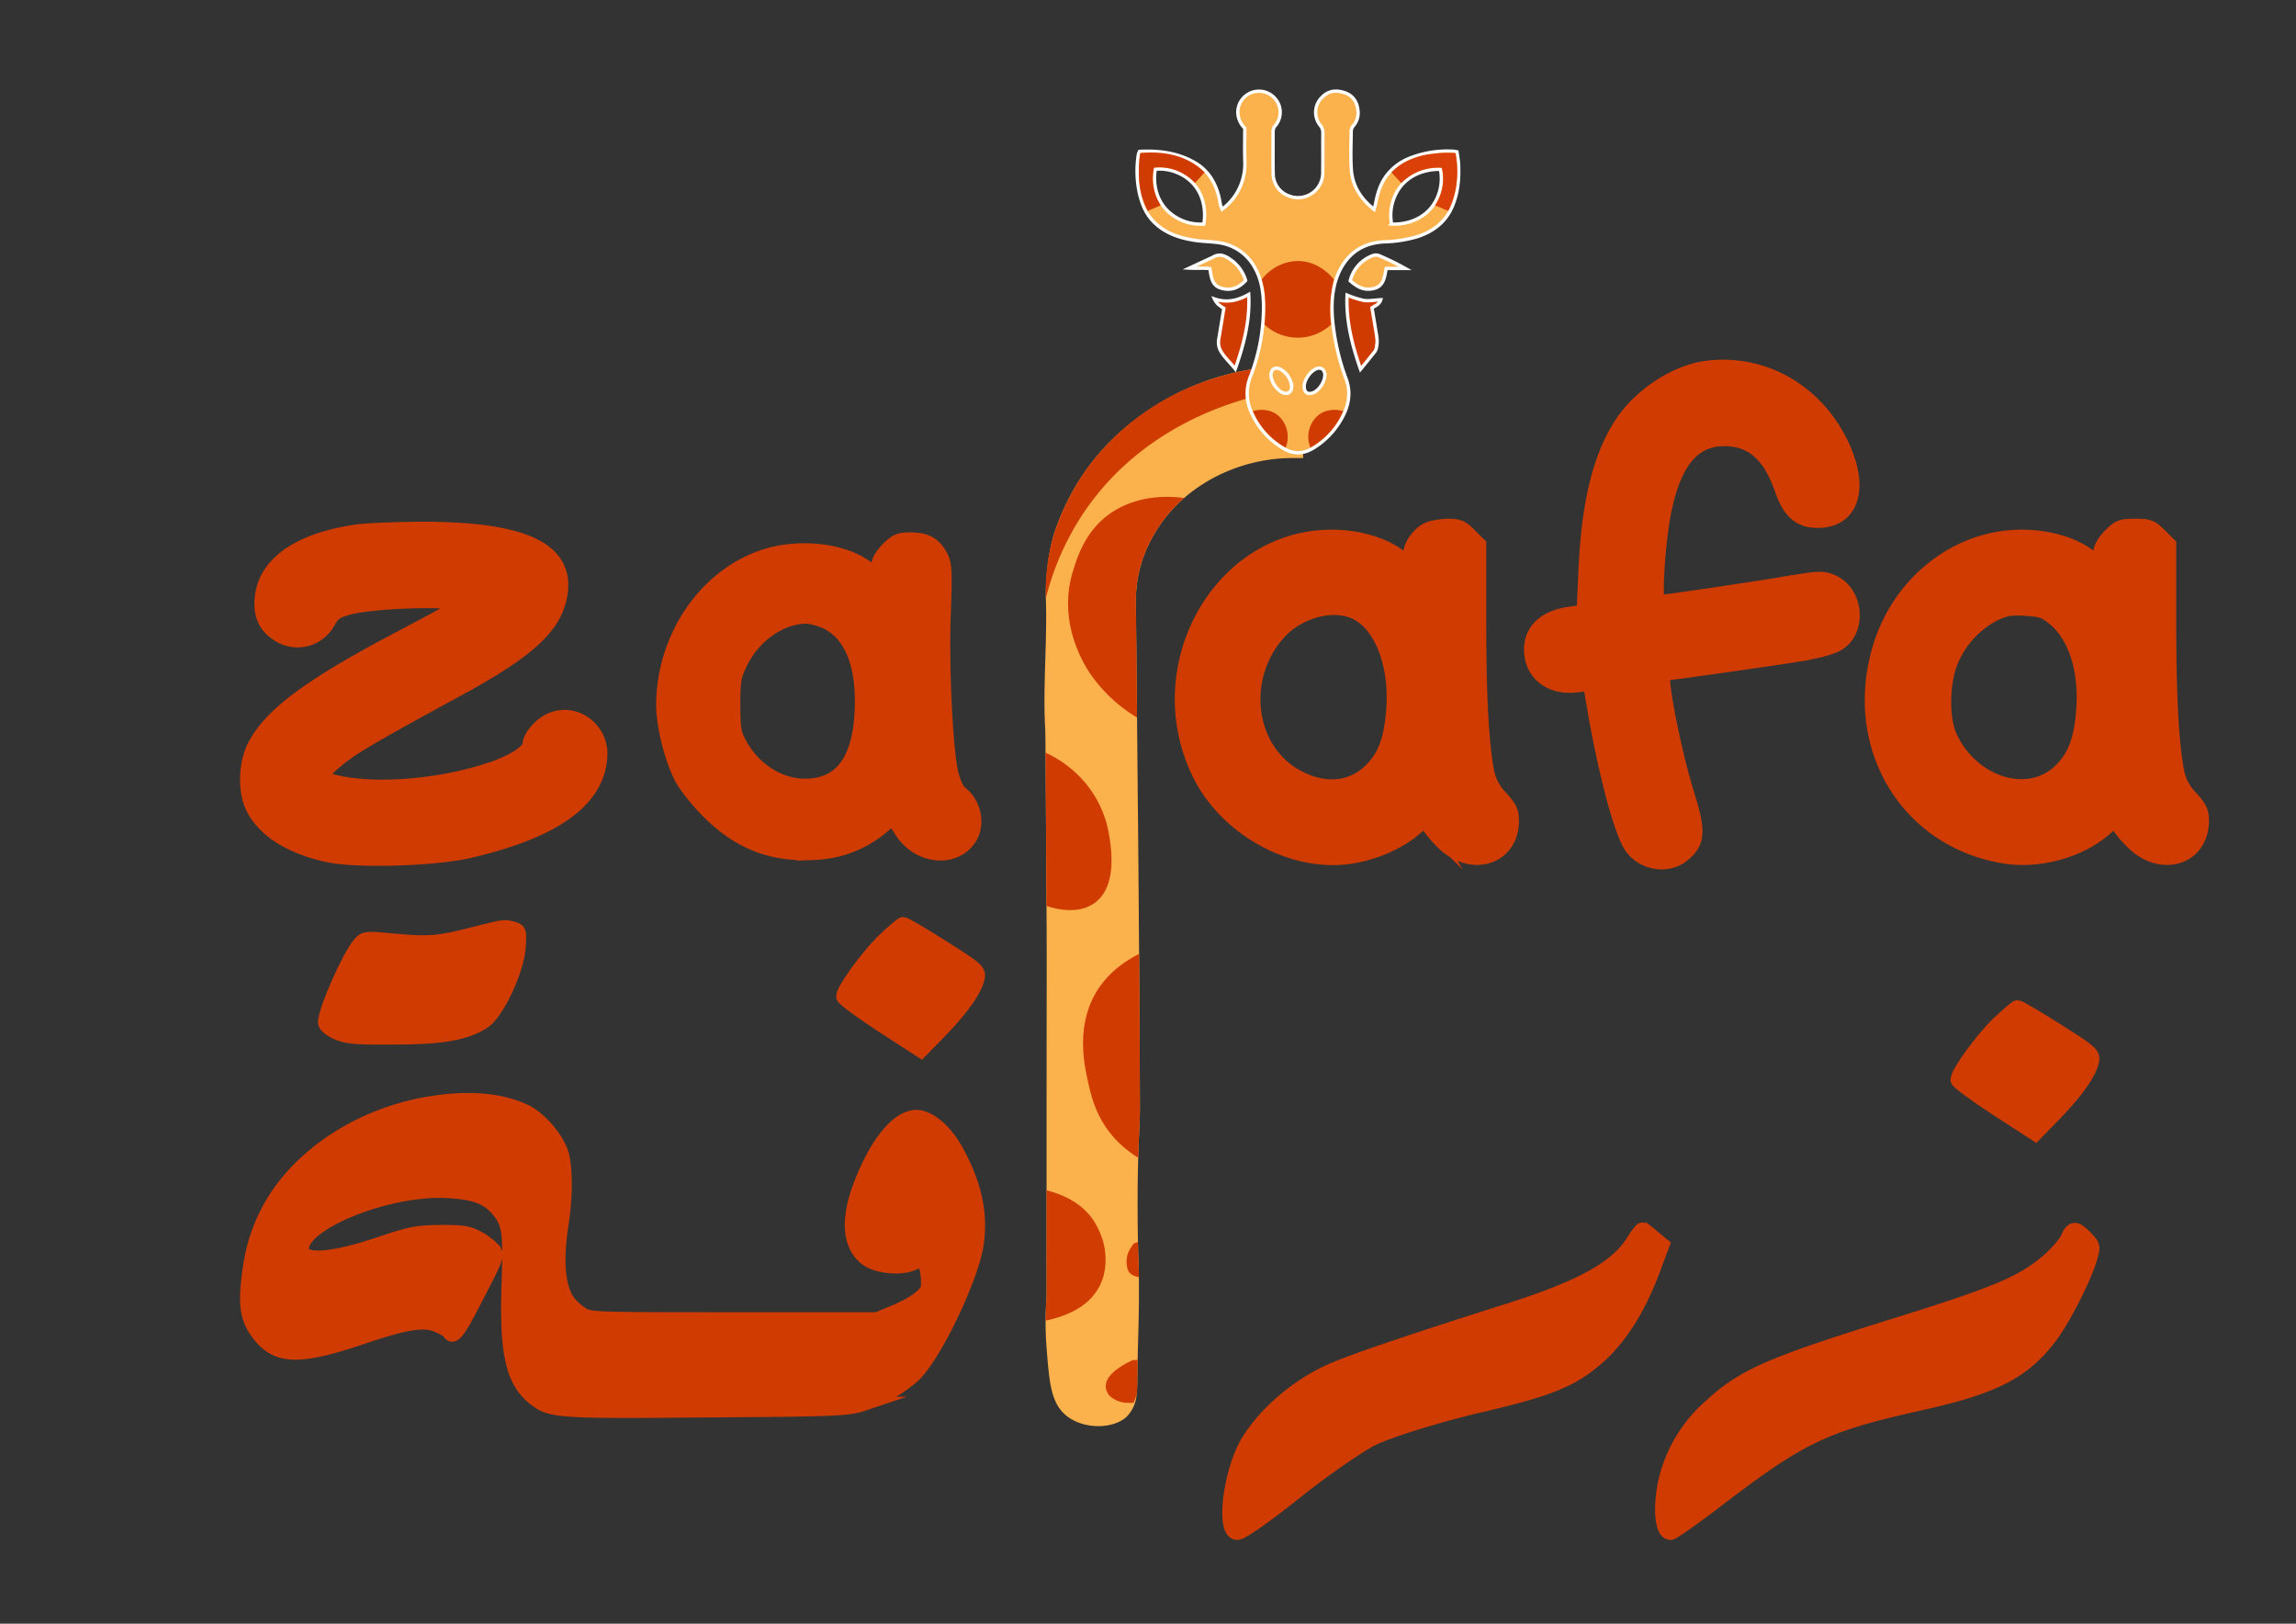<svg xmlns="http://www.w3.org/2000/svg" xmlns:xlink="http://www.w3.org/1999/xlink" width="841.89" height="595.28" viewBox="0 0 841.89 595.28">
  <rect x="0" y="0" width="841.89" height="595.28" fill="#333333" stroke="none"/>
  <defs>
    <clipPath id="clip-Plan_de_travail_1">
      <rect width="841.89" height="595.28"/>
    </clipPath>
  </defs>
  <g id="Plan_de_travail_1" data-name="Plan de travail 1" clip-path="url(#clip-Plan_de_travail_1)">
    <g id="New_Layer" data-name="New Layer">
      <g id="Calque_31" data-name="Calque 31">
        <g id="Group_1" data-name="Group 1">
          <path id="Path_1" data-name="Path 1" d="M477.82,134.18v33.74h-3.21a62.035,62.035,0,0,0-22.65,4.09,59.241,59.241,0,0,0-17.77,10.57c-.27.23-.54.47-.81.71a52.749,52.749,0,0,0-12.42,16.8,47.18,47.18,0,0,0-4.46,20.23v.2c.02,2.2.19,19.4.42,42.54.12,13.07.27,28.04.41,43.27.32,34.5.2,28.12.36,43.38.12,16.72.22,36.56.29,57.71-.06,2.17-.13,4.33-.23,6.58-.08,1.82-.25,5.44-.4,10.44-.04,1.34-.07,2.78-.1,4.31-.06,3.03-.24,12.5,0,26,0,.21.01.41.01.61.16,8.59.28,6.75.34,12.84.14,14.26-.29,21.28-.46,30.34-.05,2.72-.09,5.54-.14,8.46a34.823,34.823,0,0,1-.26,4.41A12.767,12.767,0,0,1,413,519.5c-4.89,4.43-15.63,4.66-22-.5-5.67-4.6-6.25-12.12-7.25-25-.29-3.7-.37-7.04-.35-9.84.02-4.14.25-7.13.35-8.41.04-.46,0-.03,0-39.36v-2.64c0-77.65.12-76.06,0-97.75-.01-1.31-.02-2.6-.02-3.87-.16-27.67-.27-46.22-.36-56.2-.04-5.12-.08-7.99-.12-8.68-.9-15.94.8-31.94.24-47.9,0,0-.4-12.83,3.13-23.94.34-1.07.71-2.11,1.07-3.09q.12-.36.27-.72l.27-.69a2.654,2.654,0,0,1,.16-.41c.17-.41.32-.8.47-1.16.1-.24.19-.47.28-.68s.18-.42.26-.61c.25-.58.51-1.17.79-1.77.25-.56.51-1.11.78-1.66.31-.64.63-1.28.96-1.91s.66-1.27,1-1.89a84.661,84.661,0,0,1,16.92-21.64,96.669,96.669,0,0,1,29.09-18.25q2.64-1.05,5.21-1.91c.31-.11.61-.2.9-.29.42-.14.84-.26,1.25-.39q.78-.24,1.56-.45A96.588,96.588,0,0,1,477.82,134.18Z" fill="#fbb24d"/>
        </g>
      </g>
      <g id="Calque_30" data-name="Calque 30">
        <path id="Path_2" data-name="Path 2" d="M417.6,468.2a8.728,8.728,0,0,1-1.25-.29c-2.88-.91-3.07-2.94-3.23-4.8-.14-1.54.08-4.13,2.65-7.25l1.49-.5C417.42,463.95,417.54,462.11,417.6,468.2Z" fill="#d03b02"/>
      </g>
      <g id="Calque_29" data-name="Calque 29">
        <path id="Path_3" data-name="Path 3" d="M417.14,498.54c-.05,2.72-.09,5.54-.14,8.46a34.823,34.823,0,0,1-.26,4.41,29.036,29.036,0,0,1-1.09,2.82,13.553,13.553,0,0,1-3.37-.01,10.235,10.235,0,0,1-5.35-2.41,6.108,6.108,0,0,1-1.35-2.53c-.63-2.74.95-6.5,9.74-10.63C415.93,498.61,416.53,498.58,417.14,498.54Z" fill="#d03b02"/>
      </g>
      <g id="Calque_28" data-name="Calque 28">
        <path id="Path_4" data-name="Path 4" d="M384,484.03c-.2.04-.4.08-.6.13.02-4.14.25-7.13.35-8.41.04-.46,0-.03,0-39.36.51.13,1.02.27,1.54.42,14.23,4.19,17.38,13.1,18.95,17.52C404.63,455.42,411.97,477.91,384,484.03Z" fill="#d03c02"/>
      </g>
      <g id="Calque_27" data-name="Calque 27">
        <path id="Path_5" data-name="Path 5" d="M417.98,407.42c-.06,2.17-.13,4.33-.23,6.58-.08,1.82-.25,5.44-.4,10.44a1,1,0,0,1-.14-.08c-14.22-8.95-16.85-21.18-18.47-28.72-1.52-7.05-6.18-28.67,13.07-42.39a48.781,48.781,0,0,1,5.88-3.54C417.81,366.43,417.91,386.27,417.98,407.42Z" fill="#d03b02"/>
      </g>
      <g id="Calque_26" data-name="Calque 26">
        <path id="Path_6" data-name="Path 6" d="M400.74,331.47c-6.05,3.82-13.9,1.71-17.01.66-.16-27.67-.27-46.22-.36-56.2a42.081,42.081,0,0,1,13.53,9.88,39.578,39.578,0,0,1,9.66,19.62C407.41,310.29,410.07,325.56,400.74,331.47Z" fill="#d03b02"/>
      </g>
      <g id="Calque_25" data-name="Calque 25">
        <path id="Path_7" data-name="Path 7" d="M434.19,182.58c-.27.23-.54.47-.81.71a52.749,52.749,0,0,0-12.42,16.8,47.18,47.18,0,0,0-4.46,20.23v.2c.02,2.2.19,19.4.42,42.54a56.088,56.088,0,0,1-16.72-15.43c-2.06-2.94-12.75-18.9-6.77-38.24,1.92-6.23,5.65-18.29,19.1-24.18C420.66,181.65,428.87,181.86,434.19,182.58Z" fill="#d03b02"/>
      </g>
      <g id="Calque_24" data-name="Calque 24">
        <path id="Path_8" data-name="Path 8" d="M465.04,144.21c-9.81,2.03-44.86,10.55-67.15,43a99.441,99.441,0,0,0-14.4,32.14,72.454,72.454,0,0,1,3.13-23.94c.34-1.07.71-2.11,1.07-3.09q.12-.36.27-.72l.27-.69a2.654,2.654,0,0,1,.16-.41c.14-.38.3-.77.47-1.16.08-.23.18-.45.28-.68s.18-.42.26-.61c.25-.58.51-1.17.79-1.77.25-.56.51-1.11.78-1.66.31-.64.63-1.28.96-1.91s.66-1.27,1-1.89a84,84,0,0,1,7-10.82,89.684,89.684,0,0,1,19.12-18.37,92.374,92.374,0,0,1,25.1-12.61c.31-.11.61-.2.9-.29.42-.14.84-.26,1.25-.39q.78-.24,1.56-.45a99.873,99.873,0,0,1,15.55-3.11C463.95,137.93,464.5,141.07,465.04,144.21Z" fill="#d03b02"/>
      </g>
      <g id="Calque_23" data-name="Calque 23">
        <path id="Path_9" data-name="Path 9" d="M417.844,55.5c7.107-.348,13.827.5,20.021,3.992,5.1,2.874,7.832,7.438,9.142,12.986.209.884.305,1.8.511,2.68a12.038,12.038,0,0,0,.611,1.527,20.245,20.245,0,0,0,5.541-6.172,20.74,20.74,0,0,0,2.794-11.046c-.144-4.129-.032-8.267-.032-12.485a8.282,8.282,0,0,1-2.552-5.921,7.759,7.759,0,0,1,13.758-4.793,7.622,7.622,0,0,1,.083,9.683,3.182,3.182,0,0,0-.909,2.24c.02,5.119-.068,10.241.035,15.358a8.693,8.693,0,0,0,5.759,8.282,9.1,9.1,0,0,0,12.423-8.44c.061-4.979,0-9.959.032-14.938a3.971,3.971,0,0,0-.958-2.472,7.684,7.684,0,0,1,.816-10.47c2.392-2.4,5.29-2.5,8.191-1.512,2.988,1.019,4.526,3.436,4.827,6.545a7.157,7.157,0,0,1-1.775,5.65,3.113,3.113,0,0,0-.7,1.863c-.055,4.7-.282,9.415.041,14.092.411,5.949,3.364,10.67,8.331,14.608.248-.929.459-1.55.578-2.189.792-4.259,2.11-8.277,5.142-11.54a19.665,19.665,0,0,1,6.618-4.734,37.742,37.742,0,0,1,17.05-2.835,7.849,7.849,0,0,1,1.025.213c.2,1.55.522,3.118.589,4.7.227,5.362-.242,10.642-2.46,15.615-2.54,5.693-7.135,9.02-12.919,10.852a47.555,47.555,0,0,1-11.993,1.826c-7.275.381-12.806,3.768-16.119,10.328-2.727,5.4-3.183,11.226-2.806,17.19a83.584,83.584,0,0,0,5.1,22.871c2.07,5.8.5,11.058-2.651,15.965a29.211,29.211,0,0,1-9.353,9.2c-3.6,2.216-7.16,2.427-10.892.255a28.576,28.576,0,0,1-12.1-13.8,16.429,16.429,0,0,1-.106-12.669,70.276,70.276,0,0,0,4.76-26.713c-.15-4.63-.879-9.127-3.17-13.139a17.759,17.759,0,0,0-12.938-9.134c-2.89-.476-5.862-.438-8.764-.863-5.7-.835-11.035-2.528-15.284-6.745-2.961-2.938-4.424-6.611-5.33-10.524a38.716,38.716,0,0,1-.406-14.2A6.742,6.742,0,0,1,417.844,55.5ZM441.4,82.135c.121-.568,1.831-9.309-4.574-15.542a17.2,17.2,0,0,0-13.178-4.565c-.159.736-1.711,8.614,4.011,14.823A17.319,17.319,0,0,0,441.4,82.135Zm68.86,0c.592.051,9.524.666,14.948-6.485A17.283,17.283,0,0,0,528.179,62.1c-.623-.041-9.7-.482-15.048,6.838A17.423,17.423,0,0,0,510.262,82.134Zm-24.475,55.541c.082-1.95-1.156-3.1-2.8-2.592-2.454.753-4.9,4.263-4.762,6.823.114,2.061,1.312,2.814,3.3,2.07C483.6,143.2,485.685,140.123,485.787,137.675Zm-12.163,4.043a8,8,0,0,0-4.33-6.459c-1.763-.739-3.038.019-3.237,1.924-.244,2.346,2.13,6.018,4.41,6.82C472.329,144.658,473.621,143.722,473.624,141.718Z" fill="#fbb24d" stroke="#fff" stroke-miterlimit="10" stroke-width="1.221"/>
      </g>
      <g id="Calque_22" data-name="Calque 22">
        <path id="Path_10" data-name="Path 10" d="M457.871,107.947c.516,9.591-1.767,18.293-4.933,27.3-1.991-2.476-4.14-4.346-5.495-6.875a6.622,6.622,0,0,1-.505-4.3c.6-3.65,1.2-7.3,1.814-11.033a19.3,19.3,0,0,1-2.025-1.45,6.93,6.93,0,0,1-1.414-1.989C449.723,111.092,453.78,110.258,457.871,107.947Z" fill="#d03b02" stroke="#fff" stroke-miterlimit="10" stroke-width="1.221"/>
      </g>
      <g id="Calque_21" data-name="Calque 21">
        <path id="Path_11" data-name="Path 11" d="M498.881,135.369c-3.2-9.183-5.359-17.968-4.942-27.18a35.506,35.506,0,0,0,6.08,1.947c2.011.281,4.12-.137,6.283-.253-.412,1.485-1.8,2.153-3.231,2.959.46,2.732.921,5.4,1.356,8.083.336,2.064.8,4.128.322,6.232a4.064,4.064,0,0,1-.52,1.576C502.571,130.871,500.84,132.953,498.881,135.369Z" fill="#d03b02" stroke="#fff" stroke-miterlimit="10" stroke-width="1.221"/>
      </g>
      <g id="Calque_20" data-name="Calque 20">
        <path id="Path_12" data-name="Path 12" d="M456.736,102.831c-2.556,2.856-5.564,3.84-9.034,2.8-3.386-1.015-3.549-4.123-4.063-7.164-2.345-.268-4.715-.009-7.533-.171,2.79-1.3,5.181-2.408,7.573-3.517a8.918,8.918,0,0,0,.954-.43c2.654-1.639,4.718-.529,6.961,1.116A13.952,13.952,0,0,1,456.736,102.831Z" fill="#fbb24d" stroke="#fff" stroke-miterlimit="10" stroke-width="1.221"/>
      </g>
      <g id="Calque_19" data-name="Calque 19">
        <path id="Path_13" data-name="Path 13" d="M495.093,102.934a13.264,13.264,0,0,1,8.272-9.228,3.232,3.232,0,0,1,2.219-.02,95.636,95.636,0,0,1,9.673,4.728H508.3c-.289,1.35-.447,2.525-.8,3.64-.82,2.6-2.4,3.685-5.083,3.932C499.5,106.254,497.328,104.881,495.093,102.934Z" fill="#fbb24d" stroke="#fff" stroke-miterlimit="10" stroke-width="1.221"/>
      </g>
      <g id="Calque_18" data-name="Calque 18">
        <path id="Path_14" data-name="Path 14" d="M492.509,150.707c-.512-.157-5.142-1.495-8.954,1.373a10.387,10.387,0,0,0-3.052,12.005,27.455,27.455,0,0,0,12.006-13.378Z" fill="#d03b02"/>
      </g>
      <g id="Calque_17" data-name="Calque 17">
        <path id="Path_15" data-name="Path 15" d="M459.4,150.707c.512-.157,5.142-1.495,8.953,1.373a10.384,10.384,0,0,1,3.052,12.005A27.46,27.46,0,0,1,459.4,150.707Z" fill="#d03b02"/>
      </g>
      <g id="Calque_16" data-name="Calque 16">
        <path id="Path_16" data-name="Path 16" d="M462.648,102.507a16.992,16.992,0,0,1,12.361-6.791c8.629-.461,13.745,6.284,14.117,6.791a43.99,43.99,0,0,0-1.069,16.482,17.9,17.9,0,0,1-24.417,0S464.937,109.375,462.648,102.507Z" fill="#d03b02"/>
      </g>
      <g id="Calque_15" data-name="Calque 15">
        <path id="Path_17" data-name="Path 17" d="M510.213,63.21a21.893,21.893,0,0,1,3.941-3.2A26.183,26.183,0,0,1,525.275,56.4a39.461,39.461,0,0,1,8.432-.286,35.548,35.548,0,0,1,.648,6.677,32.837,32.837,0,0,1-1.888,11.293,29.043,29.043,0,0,1-1.441,3.247l-4.816-2.064a17.641,17.641,0,0,0,2.48-13.735,18.791,18.791,0,0,0-6.563.648,19.077,19.077,0,0,0-8.313,4.939Z" fill="#da4008"/>
      </g>
      <g id="Calque_14" data-name="Calque 14">
        <path id="Path_18" data-name="Path 18" d="M441.676,63.21a23.015,23.015,0,0,0-2.091-1.869c-7.313-5.771-16.474-5.713-21.5-5.208a43.947,43.947,0,0,0-.483,7.138,31.546,31.546,0,0,0,1.017,8.486,27.726,27.726,0,0,0,2.213,5.589l4.769-2.079a18.138,18.138,0,0,1-2.327-5.342,18.346,18.346,0,0,1-.117-8.451,17.725,17.725,0,0,1,6.946.592,17.94,17.94,0,0,1,8.088,5.036Z" fill="#d03b02"/>
      </g>
      <g id="Calque_13" data-name="Calque 13">
        <path id="Path_19" data-name="Path 19" d="M625.582,134.971c-11.3,1.5-24.5,10.2-31.3,20.9-7.6,11.9-11.7,28.7-12.8,52.8l-.7,15.7-5.5.8c-9.4,1.3-14.5,6.7-13.7,14.5.8,7.9,7.6,12.6,16.5,11.5l5.1-.6.6,3.9c3.9,24.3,9.5,46.5,13.6,54.5,3.6,7.2,13.8,9.4,19.8,4.3,5.4-4.5,5.7-8.4,1.6-21.5-5.1-16.2-10.7-44.9-8.7-44.9,1.8,0,43.9-6,51.9-7.4,4.5-.8,9.5-2.2,11.2-3.1,8.8-4.5,7.8-19.2-1.5-23.1-3.3-1.4-4.7-1.3-15.8.5-12.5,2.2-46,7.1-47.8,7.1-1.6,0-.2-22.6,2.1-33.6,3.7-18.1,10.7-26.4,22.1-26.4,10.1,0,16.7,5.8,21,18.2,2.9,8.5,6.6,11.8,13.2,11.8,12.2,0,16.1-11.2,9.4-26.5C666.682,143.771,646.782,132.171,625.582,134.971Z" fill="#d03b02" stroke="#d03b02" stroke-miterlimit="10" stroke-width="5.378" fill-rule="evenodd"/>
      </g>
      <g id="Calque_12" data-name="Calque 12">
        <path id="Path_20" data-name="Path 20" d="M523.182,194.371c-3.1,1.7-5.9,5.7-5.9,8.4,0,3.1-1.4,3.2-5.5.4-5.8-3.9-14.6-6.3-23.4-6.3-41.2,0-67.8,47.7-48.5,86.9,10,20.2,34.3,33.5,55.4,30.2,8.7-1.3,17.9-5.4,23.4-10.2,3.7-3.2,3.9-3.3,5-1.4a39.22,39.22,0,0,0,5.1,6.1c10.4,10.7,25.5,6.2,25.5-7.6,0-3.3-.7-4.8-4-8.4a18.66,18.66,0,0,1-5-9.2c-2-10-3-27.6-3-55.3v-28.3l-3.4-3.4c-3-3-4-3.4-8.2-3.4C527.982,192.971,524.582,193.571,523.182,194.371Zm-27.2,29.6c10,3.7,16.3,18.9,15,36.2-.8,11-3.1,17.1-8.2,22.2-7.3,7.3-17.8,8-28.1,2-17.6-10.3-20.4-36.3-5.8-52.5C475.782,224.271,487.682,220.771,495.982,223.971Z" fill="#d03b02" stroke="#d03b02" stroke-miterlimit="10" stroke-width="5.378" fill-rule="evenodd"/>
      </g>
      <g id="Calque_11" data-name="Calque 11">
        <path id="Path_21" data-name="Path 21" d="M773.782,196.371c-2.1,2.1-3.5,4.6-3.5,6,0,3.5-1.2,3.7-5.5.8-5.8-4-14.6-6.3-23.5-6.3-23.1,0-44.1,16.1-51.6,39.5-11.6,36.5,9.2,71.9,45.7,77.6,12.5,1.9,27.3-2.2,36.4-10.2,3.6-3.2,3.8-3.3,4.9-1.4a39.22,39.22,0,0,0,5.1,6.1c10.4,10.7,25.5,6.2,25.5-7.6,0-3.3-.7-4.8-4-8.4a18.66,18.66,0,0,1-5-9.2c-2-10-3-27.6-3-55.3v-28.3l-3.4-3.4c-3.1-3.1-4-3.4-9-3.4S776.982,193.171,773.782,196.371Zm-20.8,30.1c8,6.4,12.1,19,11,33.8-.8,10.9-3.1,17-8.2,22.1-11.7,11.8-32.8,5.3-40.9-12.4-2.9-6.5-2.8-19.4.3-27.2a34.155,34.155,0,0,1,15.4-17.4c4.4-2.2,6.2-2.6,11.9-2.3S749.782,223.871,752.982,226.471Z" fill="#d03b02" stroke="#d03b02" stroke-miterlimit="10" stroke-width="5.378" fill-rule="evenodd"/>
      </g>
      <g id="Calque_10" data-name="Calque 10">
        <path id="Path_22" data-name="Path 22" d="M130.782,194.971c-22.1,3.2-34.6,12.5-34.8,26-.1,5.4,1.9,9.1,6.6,11.9a12.743,12.743,0,0,0,17.5-4.5c2.1-3.7,2.8-4.2,7.2-5.5,9-2.7,41-3.6,41-1.2,0,.9-1.9,1.9-24.3,13.8-30.7,16.3-44.7,26.8-50.5,37.9-3.5,6.7-3.7,17-.5,23.1,4.4,8.2,13.9,14.1,27.5,17,10.3,2.2,38.7,1.4,51.3-1.5,31.1-7.2,46.9-18.3,48.2-34.1,1-10.6-9.6-18.2-18.7-13.5-3.5,1.8-7,6.1-7,8.6,0,2.4-5.9,6.3-13.5,8.9-18.9,6.5-43.3,8.5-58.3,4.8-5.6-1.4-5.3-3,2-8.8,5.4-4.3,12.7-8.6,44.9-26.1,24-13.2,33.4-21.7,35.8-32.7,3.7-17.5-12.7-25.4-52.4-25.1C143.982,194.071,134.082,194.471,130.782,194.971Z" fill="#d03b02" stroke="#d03b02" stroke-miterlimit="10" stroke-width="5.378" fill-rule="evenodd"/>
      </g>
      <g id="Calque_9" data-name="Calque 9">
        <path id="Path_23" data-name="Path 23" d="M325.682,201.271c-1.9,1.9-3.4,4.3-3.4,5.4,0,3.2-1.7,3.5-5,1.2-8.6-6.1-24-7.8-36.3-4-21.9,6.8-37.6,29.5-37.7,54.6,0,7.6,3.1,19.9,6.7,26.7,1.5,2.9,5.9,8.4,9.8,12.3,11.2,11.3,23.6,16.1,39.1,15.1a40.627,40.627,0,0,0,24.7-9.7c2.1-1.8,3.9-3.1,4-2.9.2.2,1.5,2.3,3,4.6,6.3,9.9,19.8,11.1,25.1,2.3,3-5.2,1.3-12.5-3.8-16.3-1-.7-2.4-4-3.2-7.2-2-8.8-3.5-39.5-2.7-59,.5-14.7.4-17.5-1-20.2-2.4-4.6-5.4-6.3-11-6.3C329.782,197.871,328.582,198.371,325.682,201.271Zm-22.6,26.7c9.2,4.5,13.7,15.8,13,32.5-.8,18.5-7.7,27.7-20.9,27.7-9.6,0-19.1-6.1-24.1-15.6-2-3.6-2.3-5.7-2.3-14.2,0-8.9.3-10.6,2.8-15.7,4.7-9.6,14.5-16.5,23.6-16.7C297.082,225.871,300.682,226.871,303.082,227.971Z" fill="#d03b02" stroke="#d03b02" stroke-miterlimit="10" stroke-width="5.378" fill-rule="evenodd"/>
      </g>
      <g id="Calque_8" data-name="Calque 8">
        <path id="Path_24" data-name="Path 24" d="M323.882,345.071c-6.1,6.1-14.6,17.8-14.6,20.3,0,.7,6.4,5.4,14.2,10.5l14.2,9.2,7.7-7.9c7.8-8.1,12.5-15,13.1-19.2.3-2.1-1.4-3.4-13-10.7-7.3-4.6-13.7-8.4-14.3-8.4C330.682,338.871,327.482,341.671,323.882,345.071Z" fill="#d03b02" stroke="#d03b02" stroke-miterlimit="10" stroke-width="5.378" fill-rule="evenodd"/>
        <path id="Path_25" data-name="Path 25" d="M732.484,375.571c-6.1,6.1-14.6,17.8-14.6,20.3,0,.7,6.4,5.4,14.2,10.5l14.2,9.2,7.7-7.9c7.8-8.1,12.5-15,13.1-19.2.3-2.1-1.4-3.4-13-10.7-7.3-4.6-13.7-8.4-14.3-8.4C739.284,369.371,736.084,372.171,732.484,375.571Z" fill="#d03b02" stroke="#d03b02" stroke-miterlimit="10" stroke-width="5.378" fill-rule="evenodd"/>
      </g>
      <g id="Calque_7" data-name="Calque 7">
        <path id="Path_26" data-name="Path 26" d="M174.282,342.371c-13.1,3.4-16.9,3.8-29.5,2.6-10.7-1-11-1-12.9,1.2-4,4.8-12.6,24.3-12.6,28.7,0,1,1.7,2.4,4.2,3.6,3.7,1.6,6.6,1.9,20.8,1.8,17.8,0,26.1-1.5,32.8-5.6,5-3.1,12.4-18.8,13-27.4.4-5.7.3-6.1-1.9-6.7C184.882,339.671,184.982,339.671,174.282,342.371Z" fill="#d03b02" stroke="#d03b02" stroke-miterlimit="10" stroke-width="5.378" fill-rule="evenodd"/>
      </g>
      <g id="Calque_5" data-name="Calque 5">
        <path id="Path_27" data-name="Path 27" d="M159.275,404.37c-25.89,3.7-49.448,18.8-60.3,38.6-4.342,8-6.674,15.6-7.8,26.1-1.206,10.4-.16,15.3,4.5,20.9,6.593,7.8,14.794,7.8,38.192-.2,14.874-5,21.548-6.1,26.533-4,2.171.9,4.181,2.1,4.422,2.6,1.206,2.3,3.055.1,8.2-9.9,9.166-17.6,9.407-18.1,7.879-20.2a22.471,22.471,0,0,0-5.467-4.2c-3.7-2-5.387-2.3-13.829-2.3-8.764.1-10.774.5-22.513,4.4-17.769,6-28.543,6.6-28.543,1.7,0-9.8,32.241-22.6,53.709-21.3,9.809.5,14.633,2.4,18.412,6.9,4.1,4.9,4.583,8,3.94,26.8-.884,25.3,1.367,35.7,9.005,42,6.111,5,7.96,5.2,63.438,4.7,46.072-.3,51.861-.5,56.926-2.2a52.058,52.058,0,0,0,18.734-10.4c7.8-7.2,21.789-36.4,23.4-48.9,1.367-10.8-.723-20.6-6.914-32.4-3.779-7.2-8.845-12.1-13.589-13.3-6.995-1.6-15.517,7.9-21.869,24.4-4.985,12.8-4.262,22.4,2.01,27.2,3.859,3,13.106,3.8,17.447,1.5,2.573-1.3,3.3-1.4,3.86-.4a22.83,22.83,0,0,1,1.286,9.4c-.4,2.7-4.9,6.1-12.221,9.2l-6.513,2.7H268.945c-52.342,0-52.664,0-55.88-2.1a20.14,20.14,0,0,1-4.583-4.1c-3.94-5.4-4.824-14.9-2.654-29,1.448-9.4,1.528-19.1.242-24.7-1.448-5.9-7.96-13.7-13.669-16.4C183.8,403.47,172.622,402.37,159.275,404.37Z" fill="#d03b02" stroke="#d03b02" stroke-miterlimit="10" stroke-width="5.378" fill-rule="evenodd"/>
      </g>
      <g id="Calque_4" data-name="Calque 4">
        <path id="Path_28" data-name="Path 28" d="M598.782,455.371c-6.2,9.7-19.1,16.8-46.7,25.5-38.7,12.3-58.6,19.1-65.4,22.4-11.9,5.7-22.4,14.9-28.7,24.8-6.8,10.8-9.7,33.8-4.3,33.8,1.6,0,9.8-5.7,21.7-15.2,9.9-7.9,22.4-16.5,27.4-19.1,6.4-3.2,23.8-8.6,39-12.2,27.2-6.3,35.5-9.8,45.5-19.1,7.5-7.2,13.7-17.2,18.8-30.8l3.4-9.1-3.3-2.7a14.189,14.189,0,0,0-4-2.8C601.882,450.871,600.282,452.871,598.782,455.371Z" fill="#d03b02" stroke="#d03b02" stroke-miterlimit="10" stroke-width="5.378" fill-rule="evenodd"/>
      </g>
      <g id="Calque_3" data-name="Calque 3">
        <path id="Path_29" data-name="Path 29" d="M758.282,453.871c-.7,1.7-3.5,5-6.2,7.5-9.7,8.7-18.8,12.6-55.6,24.1-47.6,14.8-57.2,19-69.3,30.2a52.18,52.18,0,0,0-14.7,21.5c-3.9,10.5-3.9,24.7.1,24.7.7,0,7.1-4.5,14.3-9.9,33.3-25.6,41.2-29.5,77.4-37.6,27.1-6,37.9-11.6,47.8-24.9,4.7-6.4,12.2-21.1,14.3-28.4,1.2-4.1,1.1-4.4-1.6-7.2C761.182,450.071,759.882,450.071,758.282,453.871Z" fill="#d03b02" stroke="#d03b02" stroke-miterlimit="10" stroke-width="5.378" fill-rule="evenodd"/>
      </g>
    </g>
  </g>
</svg>
